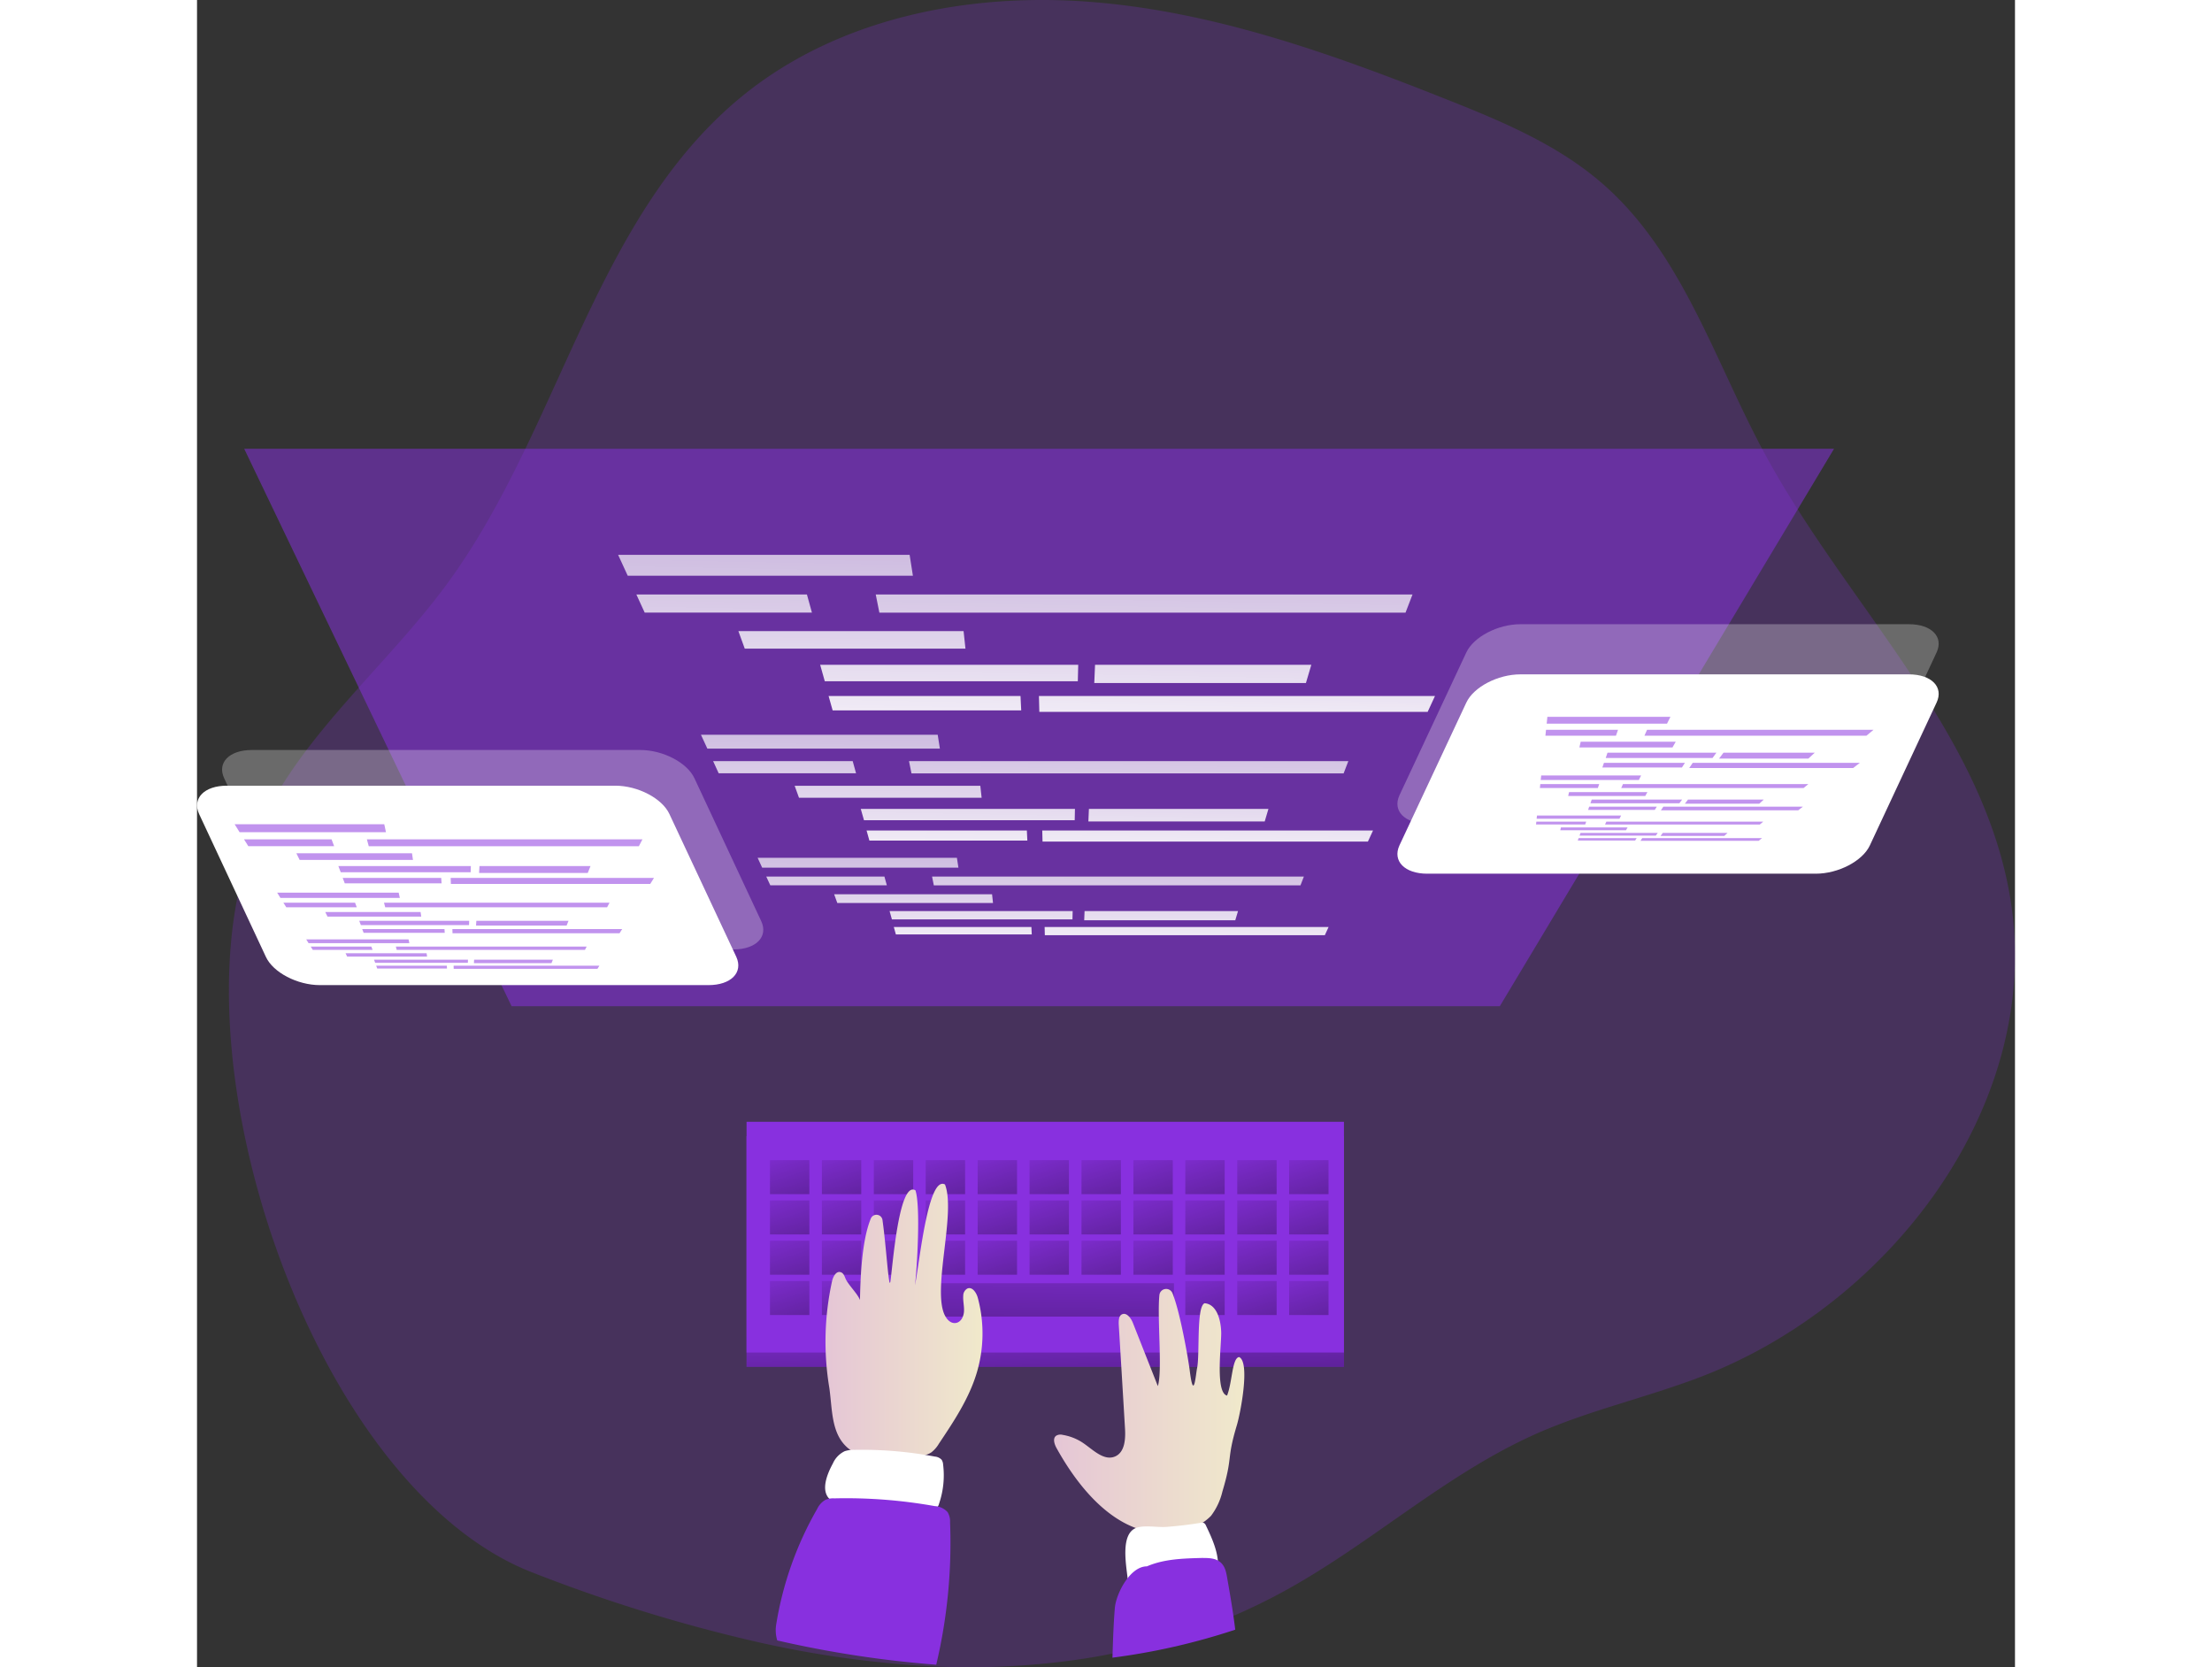 <svg id="Layer_1" data-name="Layer 1" xmlns="http://www.w3.org/2000/svg" xmlns:xlink="http://www.w3.org/1999/xlink" viewBox="0 0 444.15 407.31" width="406" height="306" class="illustration styles_illustrationTablet__1DWOa"><rect x="0" y="0" width="444.15" height="407.31" fill="#333333" stroke="none"/><defs><linearGradient id="linear-gradient" x1="207.58" y1="316.27" x2="209.76" y2="384.73" gradientUnits="userSpaceOnUse"><stop offset="0" stop-color="#010101" stop-opacity="0"></stop><stop offset="0.95" stop-color="#010101"></stop></linearGradient><linearGradient id="linear-gradient-2" x1="141.4" y1="277.42" x2="160.86" y2="335.81" xlink:href="#linear-gradient"></linearGradient><linearGradient id="linear-gradient-3" x1="141.4" y1="287.26" x2="160.86" y2="345.65" xlink:href="#linear-gradient"></linearGradient><linearGradient id="linear-gradient-4" x1="141.4" y1="297.1" x2="160.86" y2="355.49" xlink:href="#linear-gradient"></linearGradient><linearGradient id="linear-gradient-5" x1="141.4" y1="306.94" x2="160.86" y2="365.33" xlink:href="#linear-gradient"></linearGradient><linearGradient id="linear-gradient-6" x1="154.08" y1="277.42" x2="173.55" y2="335.81" xlink:href="#linear-gradient"></linearGradient><linearGradient id="linear-gradient-7" x1="154.08" y1="287.26" x2="173.55" y2="345.65" xlink:href="#linear-gradient"></linearGradient><linearGradient id="linear-gradient-8" x1="154.08" y1="297.1" x2="173.55" y2="355.49" xlink:href="#linear-gradient"></linearGradient><linearGradient id="linear-gradient-9" x1="154.08" y1="306.94" x2="173.55" y2="365.33" xlink:href="#linear-gradient"></linearGradient><linearGradient id="linear-gradient-10" x1="166.77" y1="277.42" x2="186.23" y2="335.81" xlink:href="#linear-gradient"></linearGradient><linearGradient id="linear-gradient-11" x1="166.77" y1="287.26" x2="186.23" y2="345.65" xlink:href="#linear-gradient"></linearGradient><linearGradient id="linear-gradient-12" x1="166.77" y1="297.1" x2="186.23" y2="355.49" xlink:href="#linear-gradient"></linearGradient><linearGradient id="linear-gradient-13" x1="166.77" y1="306.94" x2="186.23" y2="365.33" xlink:href="#linear-gradient"></linearGradient><linearGradient id="linear-gradient-14" x1="179.45" y1="277.42" x2="198.92" y2="335.81" xlink:href="#linear-gradient"></linearGradient><linearGradient id="linear-gradient-15" x1="179.45" y1="287.26" x2="198.92" y2="345.65" xlink:href="#linear-gradient"></linearGradient><linearGradient id="linear-gradient-16" x1="179.45" y1="297.1" x2="198.92" y2="355.49" xlink:href="#linear-gradient"></linearGradient><linearGradient id="linear-gradient-17" x1="192.14" y1="277.42" x2="211.6" y2="335.81" xlink:href="#linear-gradient"></linearGradient><linearGradient id="linear-gradient-18" x1="192.14" y1="287.26" x2="211.6" y2="345.65" xlink:href="#linear-gradient"></linearGradient><linearGradient id="linear-gradient-19" x1="192.14" y1="297.1" x2="211.6" y2="355.49" xlink:href="#linear-gradient"></linearGradient><linearGradient id="linear-gradient-20" x1="204.82" y1="277.42" x2="224.29" y2="335.81" xlink:href="#linear-gradient"></linearGradient><linearGradient id="linear-gradient-21" x1="204.82" y1="287.26" x2="224.29" y2="345.65" xlink:href="#linear-gradient"></linearGradient><linearGradient id="linear-gradient-22" x1="204.82" y1="297.1" x2="224.29" y2="355.49" xlink:href="#linear-gradient"></linearGradient><linearGradient id="linear-gradient-23" x1="217.51" y1="277.42" x2="236.97" y2="335.81" xlink:href="#linear-gradient"></linearGradient><linearGradient id="linear-gradient-24" x1="217.51" y1="287.26" x2="236.97" y2="345.65" xlink:href="#linear-gradient"></linearGradient><linearGradient id="linear-gradient-25" x1="217.51" y1="297.1" x2="236.97" y2="355.49" xlink:href="#linear-gradient"></linearGradient><linearGradient id="linear-gradient-26" x1="230.19" y1="277.42" x2="249.66" y2="335.81" xlink:href="#linear-gradient"></linearGradient><linearGradient id="linear-gradient-27" x1="230.19" y1="287.26" x2="249.66" y2="345.65" xlink:href="#linear-gradient"></linearGradient><linearGradient id="linear-gradient-28" x1="230.19" y1="297.1" x2="249.66" y2="355.49" xlink:href="#linear-gradient"></linearGradient><linearGradient id="linear-gradient-29" x1="242.88" y1="277.42" x2="262.34" y2="335.81" xlink:href="#linear-gradient"></linearGradient><linearGradient id="linear-gradient-30" x1="242.88" y1="287.26" x2="262.34" y2="345.65" xlink:href="#linear-gradient"></linearGradient><linearGradient id="linear-gradient-31" x1="242.88" y1="297.1" x2="262.34" y2="355.49" xlink:href="#linear-gradient"></linearGradient><linearGradient id="linear-gradient-32" x1="242.88" y1="306.94" x2="262.34" y2="365.33" xlink:href="#linear-gradient"></linearGradient><linearGradient id="linear-gradient-33" x1="255.56" y1="277.42" x2="275.02" y2="335.81" xlink:href="#linear-gradient"></linearGradient><linearGradient id="linear-gradient-34" x1="255.56" y1="287.26" x2="275.02" y2="345.65" xlink:href="#linear-gradient"></linearGradient><linearGradient id="linear-gradient-35" x1="255.56" y1="297.1" x2="275.02" y2="355.49" xlink:href="#linear-gradient"></linearGradient><linearGradient id="linear-gradient-36" x1="255.56" y1="306.94" x2="275.02" y2="365.33" xlink:href="#linear-gradient"></linearGradient><linearGradient id="linear-gradient-37" x1="268.24" y1="277.42" x2="287.71" y2="335.81" xlink:href="#linear-gradient"></linearGradient><linearGradient id="linear-gradient-38" x1="268.24" y1="287.26" x2="287.71" y2="345.65" xlink:href="#linear-gradient"></linearGradient><linearGradient id="linear-gradient-39" x1="268.24" y1="297.1" x2="287.71" y2="355.49" xlink:href="#linear-gradient"></linearGradient><linearGradient id="linear-gradient-40" x1="268.24" y1="306.94" x2="287.71" y2="365.33" xlink:href="#linear-gradient"></linearGradient><linearGradient id="linear-gradient-41" x1="201.17" y1="299.29" x2="200.66" y2="387.48" xlink:href="#linear-gradient"></linearGradient><linearGradient id="linear-gradient-42" x1="241.75" y1="324.01" x2="280.1" y2="324.01" gradientUnits="userSpaceOnUse"><stop offset="0" stop-color="#e5c6d6"></stop><stop offset="0.42" stop-color="#ead4d0"></stop><stop offset="1" stop-color="#f0e9cb"></stop></linearGradient><linearGradient id="linear-gradient-43" x1="297.63" y1="345.78" x2="344.09" y2="345.78" xlink:href="#linear-gradient-42"></linearGradient><linearGradient id="linear-gradient-44" x1="229.76" y1="451.83" x2="225.94" y2="247.42" gradientTransform="matrix(1, 0, 0, -1, -88.24, 449.13)" gradientUnits="userSpaceOnUse"><stop offset="0" stop-color="#fff" stop-opacity="0"></stop><stop offset="0.99" stop-color="#fff"></stop></linearGradient><linearGradient id="linear-gradient-45" x1="219.63" y1="441.06" x2="216.1" y2="252.08" xlink:href="#linear-gradient-44"></linearGradient><linearGradient id="linear-gradient-46" x1="322.22" y1="441.69" x2="318.61" y2="249.34" xlink:href="#linear-gradient-44"></linearGradient><linearGradient id="linear-gradient-47" x1="250.84" y1="430.96" x2="247.52" y2="254.69" xlink:href="#linear-gradient-44"></linearGradient><linearGradient id="linear-gradient-48" x1="274.55" y1="421.86" x2="271.44" y2="256.61" xlink:href="#linear-gradient-44"></linearGradient><linearGradient id="linear-gradient-49" x1="336.5" y1="420.37" x2="333.43" y2="255.67" xlink:href="#linear-gradient-44"></linearGradient><linearGradient id="linear-gradient-50" x1="268.6" y1="412.51" x2="265.72" y2="258.58" xlink:href="#linear-gradient-44"></linearGradient><linearGradient id="linear-gradient-51" x1="344.84" y1="414.34" x2="341.9" y2="256.9" xlink:href="#linear-gradient-44"></linearGradient><linearGradient id="linear-gradient-52" x1="242.37" y1="365.56" x2="239.72" y2="223.82" xlink:href="#linear-gradient-44"></linearGradient><linearGradient id="linear-gradient-53" x1="233.6" y1="358.48" x2="231.15" y2="227.25" xlink:href="#linear-gradient-44"></linearGradient><linearGradient id="linear-gradient-54" x1="317.74" y1="363.14" x2="315.12" y2="223.77" xlink:href="#linear-gradient-44"></linearGradient><linearGradient id="linear-gradient-55" x1="258.93" y1="353.78" x2="256.58" y2="228.63" xlink:href="#linear-gradient-44"></linearGradient><linearGradient id="linear-gradient-56" x1="278.41" y1="349.28" x2="276.16" y2="229.81" xlink:href="#linear-gradient-44"></linearGradient><linearGradient id="linear-gradient-57" x1="329.83" y1="347.34" x2="327.62" y2="229.32" xlink:href="#linear-gradient-44"></linearGradient><linearGradient id="linear-gradient-58" x1="273.3" y1="343.25" x2="271.21" y2="231.37" xlink:href="#linear-gradient-44"></linearGradient><linearGradient id="linear-gradient-59" x1="337.03" y1="346.81" x2="334.84" y2="229.82" xlink:href="#linear-gradient-44"></linearGradient><linearGradient id="linear-gradient-60" x1="251.09" y1="310.87" x2="249.12" y2="205.63" xlink:href="#linear-gradient-44"></linearGradient><linearGradient id="linear-gradient-61" x1="243.38" y1="305.62" x2="241.56" y2="208.4" xlink:href="#linear-gradient-44"></linearGradient><linearGradient id="linear-gradient-62" x1="314.69" y1="312.02" x2="312.67" y2="204.73" xlink:href="#linear-gradient-44"></linearGradient><linearGradient id="linear-gradient-63" x1="264.7" y1="303.52" x2="262.92" y2="209.18" xlink:href="#linear-gradient-44"></linearGradient><linearGradient id="linear-gradient-64" x1="281.21" y1="301.33" x2="279.49" y2="209.99" xlink:href="#linear-gradient-44"></linearGradient><linearGradient id="linear-gradient-65" x1="325.16" y1="299.24" x2="323.49" y2="209.75" xlink:href="#linear-gradient-44"></linearGradient><linearGradient id="linear-gradient-66" x1="276.73" y1="297.05" x2="275.13" y2="211.31" xlink:href="#linear-gradient-44"></linearGradient><linearGradient id="linear-gradient-67" x1="331.48" y1="301.34" x2="329.77" y2="209.9" xlink:href="#linear-gradient-44"></linearGradient></defs><title>code 1</title><path d="M455.79,337.36c-13.21,5.07-27.17,8.17-40.12,13.86C394.53,360.56,377,376.43,357,388a146,146,0,0,1-27.21,12.26,152.77,152.77,0,0,1-28.75,6.56,188,188,0,0,1-39.13.95,253.36,253.36,0,0,1-37.31-5.69,386.22,386.22,0,0,1-54.31-16.82c-54.82-21.12-90.61-130.58-66.72-182.33,10.52-22.82,31.1-39.19,45.93-59.47C177,105.82,185.27,54.13,221.36,24.6,244.74,5.48,276.57-.84,306.66,1.52s58.94,12.7,87,23.86c13.54,5.37,27.26,11.12,38.21,20.76,19.3,16.94,27.11,43,39.31,65.61,19.95,37,53.69,68.07,60.19,109.52C539.06,270.61,502.38,319.43,455.79,337.36Z" transform="translate(-88.24 -1.05)" fill="#8830df" opacity="0.24" style="isolation: isolate;"></path><rect x="134.26" y="277.56" width="145.95" height="56.37" fill="#8830df"></rect><rect x="134.26" y="277.56" width="145.95" height="56.37" fill="url(#linear-gradient)"></rect><rect x="134.26" y="274.06" width="145.95" height="56.37" fill="#8830df"></rect><rect x="139.98" y="283.43" width="9.62" height="8.31" fill="url(#linear-gradient-2)"></rect><rect x="139.98" y="293.27" width="9.62" height="8.31" fill="url(#linear-gradient-3)"></rect><rect x="139.98" y="303.11" width="9.62" height="8.31" fill="url(#linear-gradient-4)"></rect><rect x="139.98" y="312.96" width="9.62" height="8.31" fill="url(#linear-gradient-5)"></rect><rect x="152.66" y="283.43" width="9.62" height="8.31" fill="url(#linear-gradient-6)"></rect><rect x="152.66" y="293.27" width="9.62" height="8.31" fill="url(#linear-gradient-7)"></rect><rect x="152.66" y="303.11" width="9.62" height="8.31" fill="url(#linear-gradient-8)"></rect><rect x="152.66" y="312.96" width="9.62" height="8.31" fill="url(#linear-gradient-9)"></rect><rect x="165.35" y="283.43" width="9.62" height="8.31" fill="url(#linear-gradient-10)"></rect><rect x="165.35" y="293.27" width="9.62" height="8.31" fill="url(#linear-gradient-11)"></rect><rect x="165.35" y="303.11" width="9.62" height="8.31" fill="url(#linear-gradient-12)"></rect><rect x="165.35" y="312.96" width="9.62" height="8.31" fill="url(#linear-gradient-13)"></rect><rect x="178.03" y="283.43" width="9.62" height="8.31" fill="url(#linear-gradient-14)"></rect><rect x="178.03" y="293.27" width="9.62" height="8.31" fill="url(#linear-gradient-15)"></rect><rect x="178.03" y="303.11" width="9.62" height="8.31" fill="url(#linear-gradient-16)"></rect><rect x="190.72" y="283.43" width="9.62" height="8.31" fill="url(#linear-gradient-17)"></rect><rect x="190.72" y="293.27" width="9.62" height="8.31" fill="url(#linear-gradient-18)"></rect><rect x="190.72" y="303.11" width="9.62" height="8.31" fill="url(#linear-gradient-19)"></rect><rect x="203.4" y="283.43" width="9.62" height="8.31" fill="url(#linear-gradient-20)"></rect><rect x="203.4" y="293.27" width="9.62" height="8.31" fill="url(#linear-gradient-21)"></rect><rect x="203.4" y="303.11" width="9.62" height="8.31" fill="url(#linear-gradient-22)"></rect><rect x="216.09" y="283.43" width="9.62" height="8.31" fill="url(#linear-gradient-23)"></rect><rect x="216.09" y="293.27" width="9.62" height="8.31" fill="url(#linear-gradient-24)"></rect><rect x="216.09" y="303.11" width="9.62" height="8.31" fill="url(#linear-gradient-25)"></rect><rect x="228.77" y="283.43" width="9.62" height="8.31" fill="url(#linear-gradient-26)"></rect><rect x="228.77" y="293.27" width="9.62" height="8.31" fill="url(#linear-gradient-27)"></rect><rect x="228.77" y="303.11" width="9.62" height="8.31" fill="url(#linear-gradient-28)"></rect><rect x="241.45" y="283.43" width="9.62" height="8.31" fill="url(#linear-gradient-29)"></rect><rect x="241.45" y="293.27" width="9.62" height="8.31" fill="url(#linear-gradient-30)"></rect><rect x="241.45" y="303.11" width="9.62" height="8.31" fill="url(#linear-gradient-31)"></rect><rect x="241.45" y="312.96" width="9.62" height="8.31" fill="url(#linear-gradient-32)"></rect><rect x="254.14" y="283.43" width="9.62" height="8.31" fill="url(#linear-gradient-33)"></rect><rect x="254.14" y="293.27" width="9.62" height="8.31" fill="url(#linear-gradient-34)"></rect><rect x="254.14" y="303.11" width="9.62" height="8.31" fill="url(#linear-gradient-35)"></rect><rect x="254.14" y="312.96" width="9.62" height="8.31" fill="url(#linear-gradient-36)"></rect><rect x="266.82" y="283.43" width="9.62" height="8.31" fill="url(#linear-gradient-37)"></rect><rect x="266.82" y="293.27" width="9.62" height="8.31" fill="url(#linear-gradient-38)"></rect><rect x="266.82" y="303.11" width="9.62" height="8.31" fill="url(#linear-gradient-39)"></rect><rect x="266.82" y="312.96" width="9.62" height="8.31" fill="url(#linear-gradient-40)"></rect><rect x="163.45" y="313.5" width="75.22" height="8.15" fill="url(#linear-gradient-41)"></rect><path d="M243.4,314c.26-1.11,1-2.5,2.12-2.14.59.19.88.84,1.1,1.42.61,1.59,3,3.77,3.58,5.37.11-4,.26-14.12,2.66-19.91a1.49,1.49,0,0,1,2.85.37c.93,6.58,1.54,17.23,1.92,15.05.49-2.75,2-24.82,6.13-22.3,1.3,3.92.38,19.09-.11,23.19,1.1-5.43,3.17-26.91,7.33-24.62,2.63,6.86-2.82,24.41-.32,31.32.46,1.27,1.45,2.63,2.81,2.53s2.07-1.54,2.15-2.83-.28-2.58-.18-3.87a2,2,0,0,1,1-1.73c1.2-.52,2.22,1,2.56,2.29a33.53,33.53,0,0,1-.3,18.42c-1.9,6.25-5.59,11.78-9.22,17.21a7.46,7.46,0,0,1-1.82,2.09,4.77,4.77,0,0,1-1.25.59,27.56,27.56,0,0,1-9.69,1.38c-14.17-.78-12.88-9.91-14-17.72A68.69,68.69,0,0,1,243.4,314Z" transform="translate(-88.24 -1.05)" fill="url(#linear-gradient-42)"></path><path d="M243.59,358.58a6,6,0,0,1,2.9-3,6.91,6.91,0,0,1,2.36-.32,95.94,95.94,0,0,1,19.65,1.64,2.58,2.58,0,0,1,1.65.77,2.38,2.38,0,0,1,.37,1.18,21.35,21.35,0,0,1-1,9.58,2,2,0,0,1-.76,1.16,2.14,2.14,0,0,1-1.33.12,173.09,173.09,0,0,0-20.1-1.1C240.57,368.58,240.66,363.94,243.59,358.58Z" transform="translate(-88.24 -1.05)" fill="#fff"></path><path d="M268.84,407.75A263.67,263.67,0,0,1,230,401.82a8.58,8.58,0,0,1-.25-3.95,83,83,0,0,1,10-28.18,5,5,0,0,1,2-2.21,4.72,4.72,0,0,1,2.18-.37A123.09,123.09,0,0,1,268.47,369a4.56,4.56,0,0,1,3.16,1.49,4.47,4.47,0,0,1,.59,2.48A129.26,129.26,0,0,1,268.84,407.75Z" transform="translate(-88.24 -1.05)" fill="#8830df"></path><path d="M298.2,354.77c-.54-1-.95-2.41,0-3a2.07,2.07,0,0,1,1.53-.17,12.53,12.53,0,0,1,5.18,2.11c2.39,1.67,5,4.34,7.68,3.14,2.32-1.05,2.52-4.21,2.37-6.76q-.76-12.8-1.54-25.61c0-.85,0-1.89.74-2.3,1.13-.61,2.23.84,2.7,2l6.12,15.5c1.17-3.73-.19-16.54.38-22.23a1.66,1.66,0,0,1,3.18-.49c1.85,4.45,3.86,16,4.21,18.74,1,8.16,1.51,1,1.81-.37.72-3.4-.22-15,1.83-15.89,3,.22,4,4.12,4.07,7.14s-1.51,14.72,1.43,15.42c1.3-3.26,1.2-9.19,2.95-9.41,2.74,1.26.32,13.73-.55,16.62-2.6,8.66-.93,7.52-3.52,16.17a15.93,15.93,0,0,1-2.8,6,12.55,12.55,0,0,1-6.25,3.45C315.28,378.85,304.45,366.09,298.2,354.77Z" transform="translate(-88.24 -1.05)" fill="url(#linear-gradient-43)"></path><path d="M315.59,386.58a2.66,2.66,0,0,0,.89,2,2.69,2.69,0,0,0,1.12.32,45.74,45.74,0,0,0,17.58-1.31,3.48,3.48,0,0,0,1.65-.79,3.2,3.2,0,0,0,.76-1.83c.56-3.87-1.16-7.66-2.84-11.19a1.41,1.41,0,0,0-.48-.64,1.36,1.36,0,0,0-.87-.05q-4.2.69-8.45,1c-2.06.14-5.44-.52-7.35.27C313.86,375.91,315.22,383.19,315.59,386.58Z" transform="translate(-88.24 -1.05)" fill="#fff"></path><path d="M341.89,399.19a160.16,160.16,0,0,1-30,6.84c.13-4,.25-8.14.59-12.15.28-3.42,3.67-10.16,7.83-10.16,4.17-1.8,8.86-1.93,13.39-2.05,1.59,0,3.36,0,4.57,1.05s1.43,2.55,1.68,4C340.67,390.83,341.39,395,341.89,399.19Z" transform="translate(-88.24 -1.05)" fill="#8830df"></path><polygon points="318.29 245.82 76.85 245.82 11.53 109.64 399.94 109.64 318.29 245.82" fill="#8830df" opacity="0.52"></polygon><path d="M219.31,233H124.4c-5.52,0-11.43-3.08-13.21-6.89L94.87,191.17c-1.77-3.81,1.26-6.89,6.77-6.89h94.92c5.51,0,11.42,3.08,13.2,6.89l16.32,34.91C227.86,229.89,224.83,233,219.31,233Z" transform="translate(-88.24 -1.05)" fill="#fff" opacity="0.27"></path><path d="M213.19,241.72H118.27c-5.51,0-11.43-3.08-13.2-6.89L88.75,199.92C87,196.11,90,193,95.52,193h94.91c5.52,0,11.43,3.09,13.21,6.9L220,234.83C221.73,238.64,218.7,241.72,213.19,241.72Z" transform="translate(-88.24 -1.05)" fill="#fff"></path><path d="M388.8,202.25h94.92c5.52,0,11.43-3.09,13.21-6.89l16.31-34.92c1.78-3.8-1.25-6.89-6.76-6.89H411.56c-5.51,0-11.43,3.09-13.21,6.89L382,195.36C380.26,199.16,383.29,202.25,388.8,202.25Z" transform="translate(-88.24 -1.05)" fill="#fff" opacity="0.27"></path><path d="M388.8,214.5h94.92c5.52,0,11.43-3.09,13.21-6.9l16.31-34.91c1.78-3.8-1.25-6.89-6.76-6.89H411.56c-5.51,0-11.43,3.09-13.21,6.89L382,207.6C380.26,211.41,383.29,214.5,388.8,214.5Z" transform="translate(-88.24 -1.05)" fill="#fff"></path><polygon points="102.88 135.55 174.1 135.55 174.9 140.66 105.23 140.66 102.88 135.55" fill="url(#linear-gradient-44)"></polygon><polygon points="107.34 145.24 149.01 145.24 150.23 149.66 109.37 149.66 107.34 145.24" fill="url(#linear-gradient-45)"></polygon><polygon points="165.82 145.24 296.96 145.24 295.25 149.68 166.71 149.68 165.82 145.24" fill="url(#linear-gradient-46)"></polygon><polygon points="132.26 154.18 187.28 154.18 187.74 158.47 133.82 158.47 132.26 154.18" fill="url(#linear-gradient-47)"></polygon><polygon points="152.24 162.41 215.29 162.41 215.19 166.43 153.37 166.43 152.24 162.41" fill="url(#linear-gradient-48)"></polygon><polygon points="219.4 162.41 272.24 162.41 270.92 166.86 219.21 166.86 219.4 162.41" fill="url(#linear-gradient-49)"></polygon><polygon points="154.3 170.04 201.19 170.04 201.36 173.55 155.29 173.55 154.3 170.04" fill="url(#linear-gradient-50)"></polygon><polygon points="205.69 170.04 302.45 170.04 300.66 173.91 205.79 173.91 205.69 170.04" fill="url(#linear-gradient-51)"></polygon><polygon points="123.12 179.51 180.96 179.51 181.49 182.89 124.68 182.89 123.12 179.51" fill="url(#linear-gradient-52)"></polygon><polygon points="126.09 185.95 160.19 185.95 161.01 188.92 127.45 188.92 126.09 185.95" fill="url(#linear-gradient-53)"></polygon><polygon points="173.95 185.95 281.28 185.95 280.13 188.94 174.55 188.94 173.95 185.95" fill="url(#linear-gradient-54)"></polygon><polygon points="146.01 191.97 191.37 191.97 191.69 194.9 147.07 194.9 146.01 191.97" fill="url(#linear-gradient-55)"></polygon><polygon points="162.16 197.62 214.49 197.62 214.43 200.39 162.95 200.39 162.16 197.62" fill="url(#linear-gradient-56)"></polygon><polygon points="217.9 197.62 261.76 197.62 260.85 200.69 217.77 200.69 217.9 197.62" fill="url(#linear-gradient-57)"></polygon><polygon points="163.58 202.9 202.74 202.9 202.86 205.36 164.27 205.36 163.58 202.9" fill="url(#linear-gradient-58)"></polygon><polygon points="206.5 202.9 287.31 202.9 286.06 205.61 206.57 205.61 206.5 202.9" fill="url(#linear-gradient-59)"></polygon><polygon points="136.96 209.56 185.65 209.56 186.02 211.97 138.07 211.97 136.96 209.56" fill="url(#linear-gradient-60)"></polygon><polygon points="139.07 214.15 167.94 214.15 168.53 216.28 140.06 216.28 139.07 214.15" fill="url(#linear-gradient-61)"></polygon><polygon points="179.58 214.15 270.42 214.15 269.59 216.29 180.01 216.29 179.58 214.15" fill="url(#linear-gradient-62)"></polygon><polygon points="155.66 218.48 194.24 218.48 194.47 220.61 156.43 220.61 155.66 218.48" fill="url(#linear-gradient-63)"></polygon><polygon points="169.2 222.58 213.93 222.58 213.88 224.61 169.77 224.61 169.2 222.58" fill="url(#linear-gradient-64)"></polygon><polygon points="216.84 222.58 254.33 222.58 253.66 224.83 216.75 224.83 216.84 222.58" fill="url(#linear-gradient-65)"></polygon><polygon points="170.23 226.47 203.85 226.47 203.94 228.28 170.74 228.28 170.23 226.47" fill="url(#linear-gradient-66)"></polygon><polygon points="207.08 226.47 276.46 226.47 275.54 228.47 207.13 228.47 207.08 226.47" fill="url(#linear-gradient-67)"></polygon><g opacity="0.52"><polygon points="9.19 201.37 45.75 201.37 46.16 203.31 10.4 203.31 9.19 201.37" fill="#8830df"></polygon><polygon points="11.48 205.05 32.87 205.05 33.5 206.73 12.53 206.73 11.48 205.05" fill="#8830df"></polygon><polygon points="41.5 205.05 108.83 205.05 107.95 206.74 41.96 206.74 41.5 205.05" fill="#8830df"></polygon><polygon points="24.27 208.45 52.52 208.45 52.76 210.08 25.07 210.08 24.27 208.45" fill="#8830df"></polygon><polygon points="34.53 211.58 66.9 211.58 66.85 213.1 35.11 213.1 34.53 211.58" fill="#8830df"></polygon><polygon points="69.01 211.58 96.14 211.58 95.46 213.27 68.91 213.27 69.01 211.58" fill="#8830df"></polygon><polygon points="35.59 214.48 59.66 214.48 59.75 215.81 36.1 215.81 35.59 214.48" fill="#8830df"></polygon><polygon points="61.97 214.48 111.64 214.48 110.73 215.95 62.02 215.95 61.97 214.48" fill="#8830df"></polygon><polygon points="19.58 218.08 49.27 218.08 49.55 219.37 20.38 219.37 19.58 218.08" fill="#8830df"></polygon><polygon points="21.1 220.53 38.61 220.53 39.03 221.66 21.81 221.66 21.1 220.53" fill="#8830df"></polygon><polygon points="45.68 220.53 100.78 220.53 100.19 221.66 45.98 221.66 45.68 220.53" fill="#8830df"></polygon><polygon points="31.33 222.81 54.62 222.81 54.78 223.93 31.88 223.93 31.33 222.81" fill="#8830df"></polygon><polygon points="39.63 224.96 66.49 224.96 66.46 226.01 40.03 226.01 39.63 224.96" fill="#8830df"></polygon><polygon points="68.24 224.96 90.76 224.96 90.29 226.13 68.17 226.13 68.24 224.96" fill="#8830df"></polygon><polygon points="40.35 226.97 60.46 226.97 60.52 227.9 40.71 227.9 40.35 226.97" fill="#8830df"></polygon><polygon points="62.39 226.97 103.88 226.97 103.23 228 62.42 228 62.39 226.97" fill="#8830df"></polygon><polygon points="26.69 229.5 51.68 229.5 51.88 230.42 27.25 230.42 26.69 229.5" fill="#8830df"></polygon><polygon points="27.77 231.25 42.59 231.25 42.89 232.06 28.28 232.06 27.77 231.25" fill="#8830df"></polygon><polygon points="48.57 231.25 95.2 231.25 94.78 232.06 48.79 232.06 48.57 231.25" fill="#8830df"></polygon><polygon points="36.29 232.89 56.09 232.89 56.21 233.7 36.68 233.7 36.29 232.89" fill="#8830df"></polygon><polygon points="43.24 234.45 66.2 234.45 66.17 235.22 43.53 235.22 43.24 234.45" fill="#8830df"></polygon><polygon points="67.7 234.45 86.94 234.45 86.6 235.31 67.65 235.31 67.7 234.45" fill="#8830df"></polygon><polygon points="43.77 235.93 61.03 235.93 61.07 236.62 44.03 236.62 43.77 235.93" fill="#8830df"></polygon><polygon points="62.69 235.93 98.3 235.93 97.83 236.69 62.71 236.69 62.69 235.93" fill="#8830df"></polygon></g><g opacity="0.52"><polygon points="329.91 175.13 359.97 175.13 359.14 176.79 329.74 176.79 329.91 175.13" fill="#8830df"></polygon><polygon points="329.58 178.29 347.17 178.29 346.67 179.73 329.43 179.73 329.58 178.29" fill="#8830df"></polygon><polygon points="354.26 178.29 409.6 178.29 407.86 179.74 353.62 179.74 354.26 178.29" fill="#8830df"></polygon><polygon points="338.05 181.2 361.27 181.2 360.48 182.6 337.73 182.6 338.05 181.2" fill="#8830df"></polygon><polygon points="344.6 183.88 371.21 183.88 370.25 185.19 344.16 185.19 344.6 183.88" fill="#8830df"></polygon><polygon points="372.94 183.88 395.24 183.88 393.67 185.33 371.85 185.33 372.94 183.88" fill="#8830df"></polygon><polygon points="343.73 186.37 363.51 186.37 362.78 187.51 343.34 187.51 343.73 186.37" fill="#8830df"></polygon><polygon points="365.41 186.37 406.25 186.37 404.61 187.63 364.57 187.63 365.41 186.37" fill="#8830df"></polygon><polygon points="328.4 189.45 352.81 189.45 352.26 190.56 328.28 190.56 328.4 189.45" fill="#8830df"></polygon><polygon points="328.18 191.55 342.57 191.55 342.24 192.52 328.08 192.52 328.18 191.55" fill="#8830df"></polygon><polygon points="348.38 191.55 393.67 191.55 392.5 192.52 347.95 192.52 348.38 191.55" fill="#8830df"></polygon><polygon points="335.21 193.51 354.35 193.51 353.82 194.47 334.99 194.47 335.21 193.51" fill="#8830df"></polygon><polygon points="340.74 195.35 362.82 195.35 362.16 196.25 340.43 196.25 340.74 195.35" fill="#8830df"></polygon><polygon points="364.26 195.35 382.77 195.35 381.68 196.35 363.5 196.35 364.26 195.35" fill="#8830df"></polygon><polygon points="340.12 197.07 356.65 197.07 356.14 197.87 339.86 197.87 340.12 197.07" fill="#8830df"></polygon><polygon points="358.24 197.07 392.34 197.07 391.2 197.96 357.65 197.96 358.24 197.07" fill="#8830df"></polygon><polygon points="327.37 199.24 347.92 199.24 347.52 200.03 327.28 200.03 327.37 199.24" fill="#8830df"></polygon><polygon points="327.21 200.74 339.39 200.74 339.15 201.43 327.14 201.43 327.21 200.74" fill="#8830df"></polygon><polygon points="344.31 200.74 382.64 200.74 381.8 201.44 344 201.44 344.31 200.74" fill="#8830df"></polygon><polygon points="333.22 202.15 349.5 202.15 349.11 202.84 333.06 202.84 333.22 202.15" fill="#8830df"></polygon><polygon points="338 203.49 356.87 203.49 356.39 204.15 337.77 204.15 338 203.49" fill="#8830df"></polygon><polygon points="358.1 203.49 373.92 203.49 373.13 204.22 357.55 204.22 358.1 203.49" fill="#8830df"></polygon><polygon points="337.54 204.75 351.73 204.75 351.35 205.34 337.34 205.34 337.54 204.75" fill="#8830df"></polygon><polygon points="353.09 204.75 382.37 204.75 381.53 205.41 352.66 205.41 353.09 204.75" fill="#8830df"></polygon></g></svg>